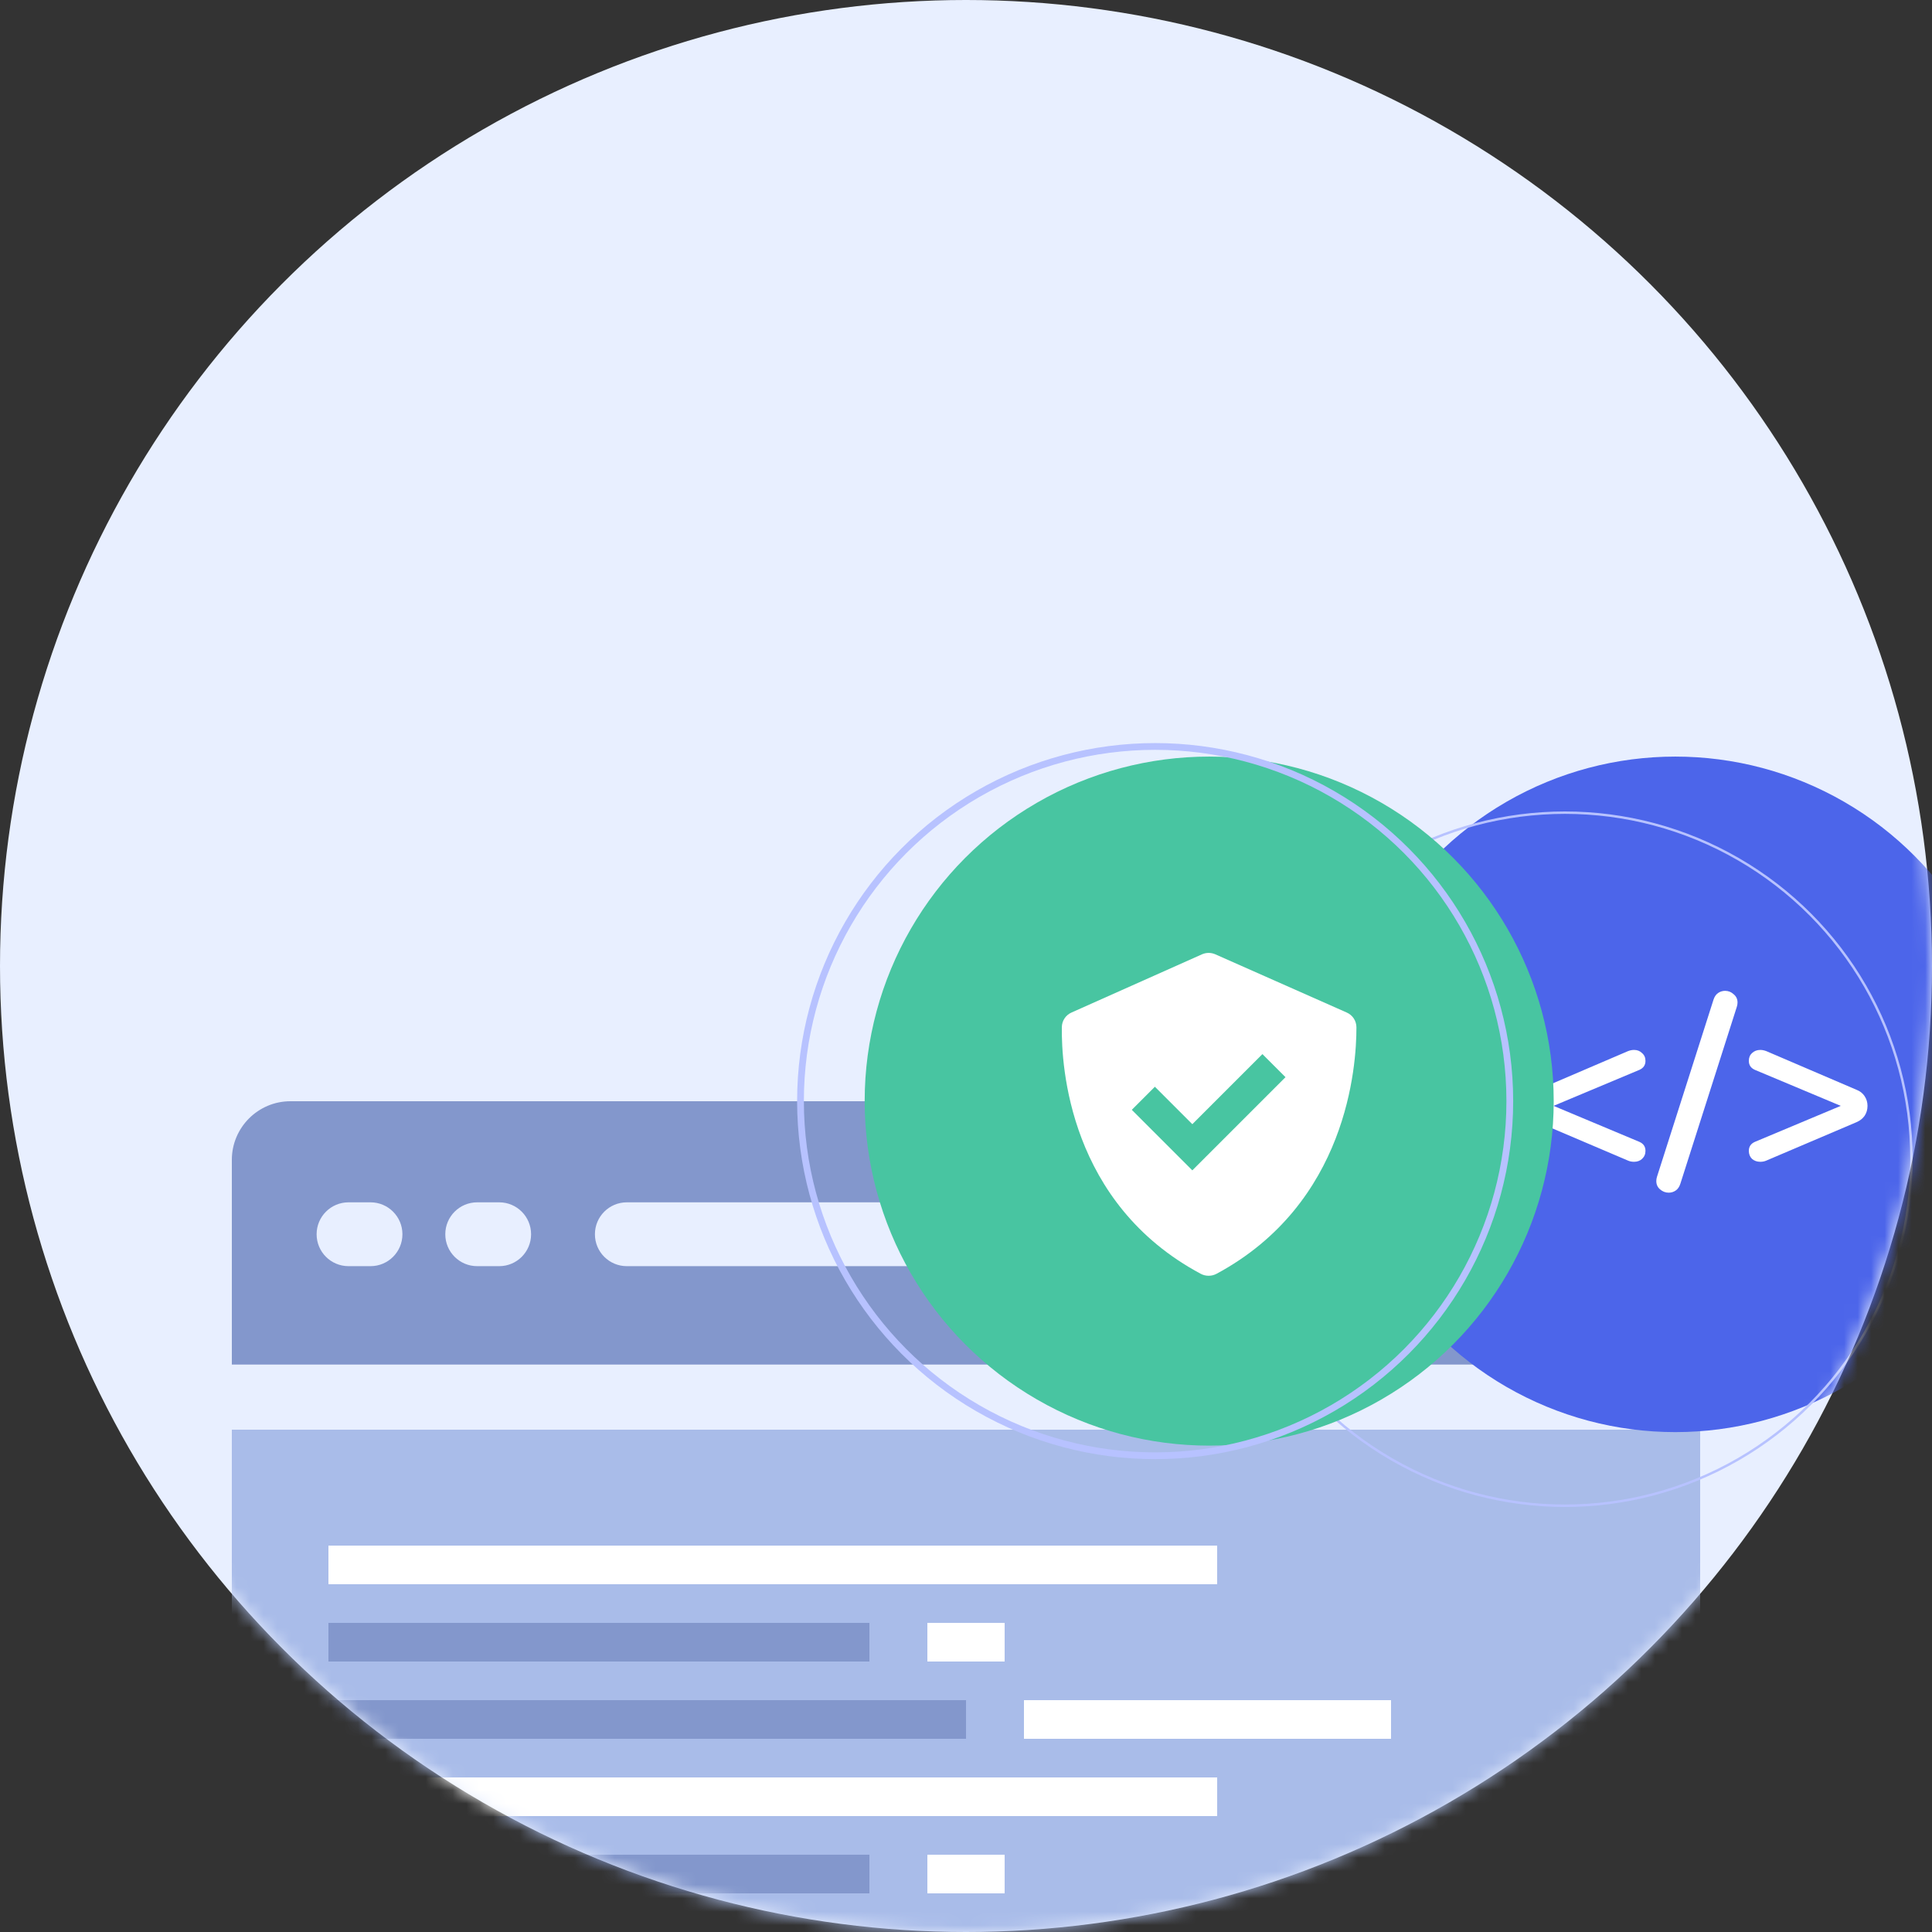 <svg width="143" height="143" viewBox="0 0 143 143" fill="none" xmlns="http://www.w3.org/2000/svg">
<rect x="0" y="0" width="143" height="143" fill="#333333" stroke="none"/>
<circle cx="71.5" cy="71.5" r="71.5" fill="#E8EFFF"/>
<mask id="mask0_411_586" style="mask-type:alpha" maskUnits="userSpaceOnUse" x="0" y="0" width="143" height="143">
<circle cx="71.5" cy="71.5" r="71.5" fill="#E8EFFF"/>
</mask>
<g mask="url(#mask0_411_586)">
<path d="M121.504 190.283H21.495C19.105 190.283 17.16 188.341 17.16 185.948V105.82H125.84V185.948C125.84 188.338 123.897 190.283 121.504 190.283Z" fill="#A9BCE9"/>
<path d="M121.504 81.51H21.495C19.105 81.51 17.16 83.456 17.16 85.848V101.001H125.84V85.848C125.84 83.456 123.897 81.51 121.504 81.51ZM27.423 93.717H25.798C24.491 93.717 23.435 92.661 23.435 91.355C23.435 90.05 24.491 88.992 25.798 88.992H27.423C28.729 88.992 29.786 90.05 29.786 91.355C29.786 92.659 28.729 93.717 27.423 93.717ZM36.947 93.717H35.321C34.015 93.717 32.959 92.661 32.959 91.355C32.959 90.05 34.015 88.992 35.321 88.992H36.947C38.254 88.992 39.309 90.05 39.309 91.355C39.309 92.659 38.254 93.717 36.947 93.717ZM113.14 93.717H46.397C45.091 93.717 44.034 92.661 44.034 91.355C44.034 90.05 45.091 88.992 46.397 88.992H113.141C114.446 88.992 115.503 90.05 115.503 91.355C115.503 92.659 114.446 93.717 113.14 93.717Z" fill="#8397CC"/>
<circle cx="124" cy="81" r="25" fill="#4C65EA"/>
<path d="M121.342 84.516C121.642 84.648 121.792 84.87 121.792 85.182C121.792 85.422 121.708 85.62 121.54 85.776C121.384 85.92 121.186 85.992 120.946 85.992C120.778 85.992 120.628 85.962 120.496 85.902L113.818 83.058C113.566 82.95 113.368 82.794 113.224 82.59C113.08 82.374 113.008 82.128 113.008 81.852C113.008 81.588 113.08 81.348 113.224 81.132C113.368 80.916 113.566 80.76 113.818 80.664L120.496 77.802C120.652 77.742 120.802 77.712 120.946 77.712C121.186 77.712 121.384 77.79 121.54 77.946C121.708 78.09 121.792 78.282 121.792 78.522C121.792 78.834 121.642 79.056 121.342 79.188L114.988 81.852L121.342 84.516ZM124.376 87.612C124.304 87.84 124.19 88.008 124.034 88.116C123.878 88.224 123.704 88.278 123.512 88.278C123.272 88.278 123.056 88.194 122.864 88.026C122.684 87.87 122.594 87.666 122.594 87.414C122.594 87.306 122.612 87.198 122.648 87.09L126.824 74.004C126.896 73.776 127.01 73.608 127.166 73.5C127.322 73.392 127.496 73.338 127.688 73.338C127.928 73.338 128.138 73.422 128.318 73.59C128.51 73.746 128.606 73.95 128.606 74.202C128.606 74.31 128.588 74.418 128.552 74.526L124.376 87.612ZM137.417 80.664C137.669 80.76 137.867 80.916 138.011 81.132C138.155 81.348 138.227 81.588 138.227 81.852C138.227 82.128 138.155 82.374 138.011 82.59C137.867 82.794 137.669 82.95 137.417 83.058L130.739 85.902C130.607 85.962 130.457 85.992 130.289 85.992C130.049 85.992 129.845 85.92 129.677 85.776C129.521 85.62 129.443 85.422 129.443 85.182C129.443 84.87 129.593 84.648 129.893 84.516L136.247 81.852L129.893 79.188C129.593 79.056 129.443 78.834 129.443 78.522C129.443 78.282 129.521 78.09 129.677 77.946C129.845 77.79 130.049 77.712 130.289 77.712C130.433 77.712 130.583 77.742 130.739 77.802L137.417 80.664Z" fill="white"/>
<circle cx="115.83" cy="85.8" r="25.65" stroke="#B7C2FF" stroke-width="0.18"/>
<rect x="24.31" y="114.4" width="65.78" height="2.86" fill="white"/>
<rect x="24.311" y="120.12" width="40.04" height="2.86" fill="#8397CC"/>
<rect x="24.311" y="125.84" width="47.19" height="2.86" fill="#8397CC"/>
<rect x="68.641" y="120.12" width="5.72" height="2.86" fill="white"/>
<rect x="75.79" y="125.84" width="27.17" height="2.86" fill="white"/>
<rect x="24.311" y="131.56" width="65.78" height="2.86" fill="white"/>
<rect x="24.311" y="137.28" width="40.04" height="2.86" fill="#8397CC"/>
<rect x="68.641" y="137.28" width="5.72" height="2.86" fill="white"/>
<circle cx="89.5" cy="81.5" r="25.5" fill="#48C5A1"/>
<path d="M88.881 94.286C89.237 94.476 89.683 94.475 90.038 94.285C99.719 89.084 100.406 78.923 100.398 76.034C100.397 75.802 100.328 75.575 100.201 75.381C100.073 75.188 99.891 75.035 99.678 74.943L89.951 70.634C89.796 70.566 89.629 70.531 89.459 70.531C89.29 70.531 89.123 70.567 88.968 70.635L79.309 74.944C79.099 75.037 78.92 75.187 78.793 75.378C78.666 75.569 78.597 75.793 78.594 76.022C78.552 78.897 79.131 89.079 88.881 94.286ZM85.481 80.437L88.252 83.208L93.439 78.021L95.148 79.729L88.252 86.625L83.772 82.146L85.481 80.437Z" fill="white"/>
<circle cx="85.5" cy="81.5" r="26.25" stroke="#B7C2FF" stroke-width="0.5"/>
</g>
</svg>

